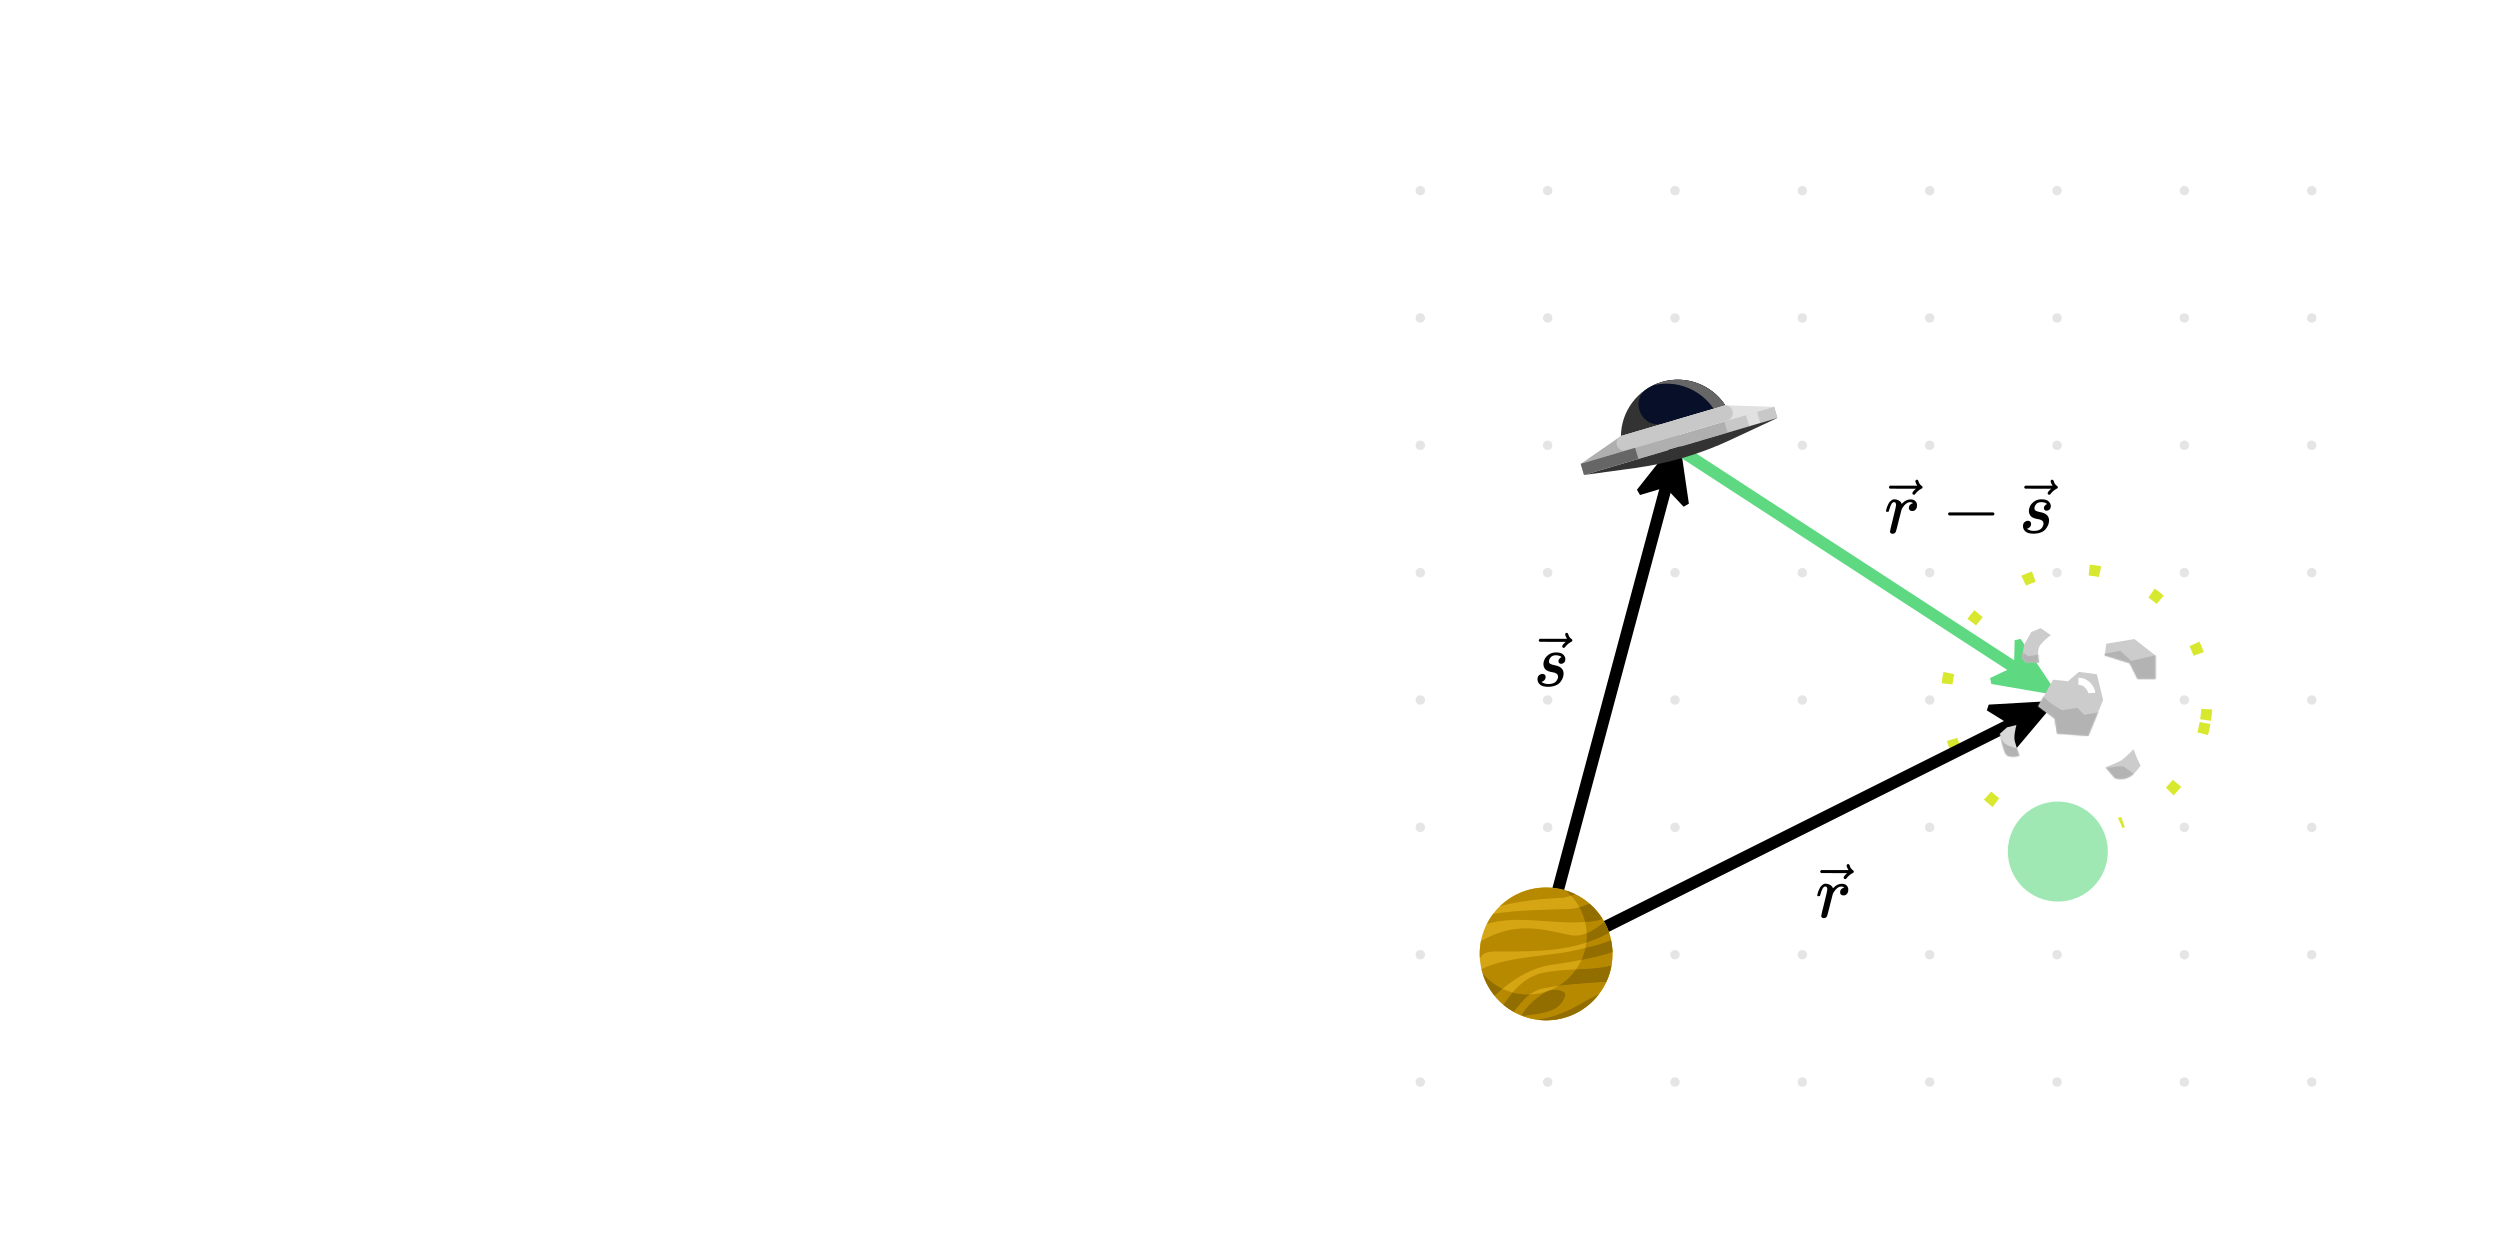 <svg width="1600" height="792" viewBox="0 0 1600 792" fill="none" xmlns="http://www.w3.org/2000/svg">
<circle cx="909" cy="122" r="3" fill="#E5E5E5"/>
<circle cx="990.5" cy="122" r="3" fill="#E5E5E5"/>
<circle cx="1072" cy="122" r="3" fill="#E5E5E5"/>
<circle cx="1153.5" cy="122" r="3" fill="#E5E5E5"/>
<circle cx="1235" cy="122" r="3" fill="#E5E5E5"/>
<circle cx="1316.5" cy="122" r="3" fill="#E5E5E5"/>
<circle cx="1398" cy="122" r="3" fill="#E5E5E5"/>
<circle cx="1479.5" cy="122" r="3" fill="#E5E5E5"/>
<circle cx="909" cy="203.5" r="3" fill="#E5E5E5"/>
<circle cx="990.5" cy="203.5" r="3" fill="#E5E5E5"/>
<circle cx="1072" cy="203.5" r="3" fill="#E5E5E5"/>
<circle cx="1153.5" cy="203.5" r="3" fill="#E5E5E5"/>
<circle cx="1235" cy="203.5" r="3" fill="#E5E5E5"/>
<circle cx="1316.5" cy="203.5" r="3" fill="#E5E5E5"/>
<circle cx="1398" cy="203.5" r="3" fill="#E5E5E5"/>
<circle cx="1479.5" cy="203.5" r="3" fill="#E5E5E5"/>
<circle cx="909" cy="285" r="3" fill="#E5E5E5"/>
<circle cx="990.5" cy="285" r="3" fill="#E5E5E5"/>
<circle cx="1072" cy="285" r="3" fill="#E5E5E5"/>
<circle cx="1153.5" cy="285" r="3" fill="#E5E5E5"/>
<circle cx="1235" cy="285" r="3" fill="#E5E5E5"/>
<circle cx="1316.5" cy="285" r="3" fill="#E5E5E5"/>
<circle cx="1398" cy="285" r="3" fill="#E5E5E5"/>
<circle cx="1479.5" cy="285" r="3" fill="#E5E5E5"/>
<circle cx="909" cy="366.5" r="3" fill="#E5E5E5"/>
<circle cx="990.5" cy="366.5" r="3" fill="#E5E5E5"/>
<circle cx="1072" cy="366.5" r="3" fill="#E5E5E5"/>
<circle cx="1153.5" cy="366.5" r="3" fill="#E5E5E5"/>
<circle cx="1235" cy="366.5" r="3" fill="#E5E5E5"/>
<circle cx="1316.5" cy="366.5" r="3" fill="#E5E5E5"/>
<circle cx="1398" cy="366.5" r="3" fill="#E5E5E5"/>
<circle cx="1479.5" cy="366.5" r="3" fill="#E5E5E5"/>
<circle cx="909" cy="448" r="3" fill="#E5E5E5"/>
<circle cx="990.5" cy="448" r="3" fill="#E5E5E5"/>
<circle cx="1072" cy="448" r="3" fill="#E5E5E5"/>
<circle cx="1153.5" cy="448" r="3" fill="#E5E5E5"/>
<circle cx="1235" cy="448" r="3" fill="#E5E5E5"/>
<circle cx="1316.5" cy="448" r="3" fill="#E5E5E5"/>
<circle cx="1398" cy="448" r="3" fill="#E5E5E5"/>
<circle cx="1479.5" cy="448" r="3" fill="#E5E5E5"/>
<circle cx="909" cy="529.5" r="3" fill="#E5E5E5"/>
<circle cx="990.5" cy="529.5" r="3" fill="#E5E5E5"/>
<circle cx="1072" cy="529.5" r="3" fill="#E5E5E5"/>
<circle cx="1153.5" cy="529.5" r="3" fill="#E5E5E5"/>
<circle cx="1235" cy="529.5" r="3" fill="#E5E5E5"/>
<circle cx="1316.5" cy="529.5" r="3" fill="#E5E5E5"/>
<circle cx="1398" cy="529.5" r="3" fill="#E5E5E5"/>
<circle cx="1479.5" cy="529.5" r="3" fill="#E5E5E5"/>
<circle cx="909" cy="611" r="3" fill="#E5E5E5"/>
<circle cx="990.5" cy="611" r="3" fill="#E5E5E5"/>
<circle cx="1072" cy="611" r="3" fill="#E5E5E5"/>
<circle cx="1153.5" cy="611" r="3" fill="#E5E5E5"/>
<circle cx="1235" cy="611" r="3" fill="#E5E5E5"/>
<circle cx="1316.5" cy="611" r="3" fill="#E5E5E5"/>
<circle cx="1398" cy="611" r="3" fill="#E5E5E5"/>
<circle cx="1479.5" cy="611" r="3" fill="#E5E5E5"/>
<circle cx="909" cy="692.5" r="3" fill="#E5E5E5"/>
<circle cx="990.5" cy="692.5" r="3" fill="#E5E5E5"/>
<circle cx="1072" cy="692.5" r="3" fill="#E5E5E5"/>
<circle cx="1153.5" cy="692.5" r="3" fill="#E5E5E5"/>
<circle cx="1235" cy="692.5" r="3" fill="#E5E5E5"/>
<circle cx="1316.5" cy="692.5" r="3" fill="#E5E5E5"/>
<circle cx="1398" cy="692.5" r="3" fill="#E5E5E5"/>
<circle cx="1479.5" cy="692.5" r="3" fill="#E5E5E5"/>
<circle cx="1329" cy="448" r="83.549" transform="rotate(10.184 1329 448)" stroke="#D8E82E" stroke-width="7" stroke-dasharray="7 36"/>
<g clip-path="url(#clip0_185_72468)">
<path d="M1047.64 313.431L1071.71 282.978L1075.27 283.932L1080.88 322.338L1077.5 324.294L1065.85 311.95L1049.6 316.818L1047.64 313.431Z" fill="black"/>
<path d="M1068.93 301.64L962.919 697.285" stroke="black" stroke-width="7.62"/>
</g>
<g clip-path="url(#clip1_185_72468)">
<path d="M1285.99 463.586L1312.38 450.393L1313.2 452.042L1288.19 481.726L1284.48 480.489L1285.99 463.586ZM1272.8 450.944L1311.55 448.743L1312.38 450.392L1285.99 463.586L1271.57 454.654L1272.8 450.944Z" fill="black"/>
<path d="M1295.75 459.051L929.398 642.244" stroke="black" stroke-width="7.62"/>
</g>
<g clip-path="url(#clip2_185_72468)">
<path d="M1288.98 426.679L1313.71 442.76L1312.71 444.305L1274.45 437.755L1273.64 433.929L1288.98 426.679ZM1293.21 408.902L1314.72 441.214L1313.71 442.759L1288.98 426.678L1289.38 409.713L1293.21 408.902Z" fill="#5ED981"/>
<path d="M1297.83 432.799L954.442 209.509" stroke="#5ED981" stroke-width="7.62"/>
</g>
<path d="M1207 327.109C1207.03 327.012 1207.06 326.882 1207.1 326.719C1207.13 326.557 1207.21 326.2 1207.34 325.648C1207.47 325.096 1207.63 324.593 1207.83 324.139C1208.02 323.684 1208.27 323.149 1208.56 322.532C1208.85 321.915 1209.17 321.428 1209.53 321.071C1209.89 320.714 1210.31 320.357 1210.8 320C1211.28 319.643 1211.82 319.497 1212.4 319.562C1213.35 319.562 1214.17 319.756 1214.89 320.146C1215.6 320.536 1216.11 320.893 1216.4 321.217C1216.69 321.542 1216.87 321.866 1216.93 322.191C1217 322.386 1217.05 322.483 1217.08 322.483C1217.11 322.483 1217.24 322.37 1217.47 322.142C1219.03 320.454 1220.83 319.61 1222.87 319.61H1223.02C1224.58 319.61 1225.75 320.276 1226.53 321.607C1226.79 322.224 1226.92 322.824 1226.92 323.408C1226.92 324.382 1226.7 325.161 1226.28 325.746C1225.86 326.33 1225.44 326.703 1225.02 326.865C1224.59 327.028 1224.19 327.093 1223.8 327.06C1223.15 327.06 1222.63 326.882 1222.24 326.525C1221.85 326.168 1221.66 325.697 1221.66 325.113C1221.66 323.554 1222.57 322.516 1224.38 321.996C1223.67 321.574 1223.08 321.363 1222.63 321.363C1220.81 321.363 1219.14 322.564 1217.61 324.966C1217.29 325.486 1217.05 326.021 1216.88 326.573C1216.72 327.125 1216.17 329.284 1215.23 333.049C1214.13 337.594 1213.49 340.012 1213.33 340.304C1212.91 341.181 1212.21 341.619 1211.24 341.619C1210.81 341.619 1210.47 341.522 1210.21 341.327C1209.95 341.132 1209.78 340.937 1209.68 340.743C1209.58 340.548 1209.55 340.386 1209.58 340.256C1209.58 339.834 1210.23 337.042 1211.53 331.881C1212.83 326.719 1213.48 323.847 1213.48 323.262C1213.48 321.996 1213.05 321.363 1212.21 321.363C1211.53 321.363 1210.94 321.818 1210.46 322.727C1209.97 323.636 1209.58 324.626 1209.29 325.697C1209 326.768 1208.82 327.352 1208.75 327.45C1208.69 327.515 1208.43 327.547 1207.97 327.547H1207.29C1207.1 327.352 1207 327.206 1207 327.109Z" fill="black"/>
<path d="M1225.85 307.972C1225.85 307.713 1225.93 307.486 1226.09 307.291C1226.25 307.096 1226.5 306.999 1226.82 306.999C1227.05 306.999 1227.24 307.08 1227.41 307.242C1227.57 307.372 1227.73 307.68 1227.89 308.167C1228.22 309.368 1228.88 310.293 1229.89 310.943C1230.25 311.17 1230.43 311.462 1230.43 311.819C1230.43 312.111 1230.38 312.306 1230.28 312.403C1230.18 312.501 1229.96 312.647 1229.6 312.842C1228.2 313.556 1226.99 314.578 1225.95 315.909C1225.88 315.974 1225.8 316.072 1225.7 316.201C1225.61 316.331 1225.52 316.429 1225.46 316.494C1225.39 316.558 1225.31 316.591 1225.22 316.591C1225.12 316.591 1225.01 316.607 1224.88 316.64C1224.65 316.64 1224.44 316.558 1224.24 316.396C1224.05 316.234 1223.93 315.99 1223.9 315.666C1223.9 315.049 1224.66 314.091 1226.19 312.793H1217.86L1209.54 312.744C1209.12 312.452 1208.9 312.144 1208.9 311.819C1208.9 311.592 1209.12 311.267 1209.54 310.845H1227.02C1226.24 309.612 1225.85 308.654 1225.85 307.972Z" fill="black"/>
<path d="M1246.75 329.544C1246.75 329.544 1246.75 329.333 1246.75 328.911C1246.75 328.489 1246.97 328.164 1247.43 327.937H1275.72C1276.2 328.197 1276.45 328.521 1276.45 328.911C1276.45 329.3 1276.2 329.625 1275.72 329.885H1247.43C1246.97 329.658 1246.75 329.333 1246.75 328.911V329.544Z" fill="black"/>
<path d="M1298.49 327.011C1298.49 325.973 1298.75 324.918 1299.27 323.846C1299.79 322.775 1300.7 321.785 1302 320.876C1303.3 319.967 1304.87 319.529 1306.72 319.562C1308.73 319.562 1310.2 320 1311.1 320.876C1312.01 321.753 1312.48 322.727 1312.52 323.798C1312.52 324.837 1312.24 325.599 1311.69 326.086C1311.14 326.573 1310.52 326.833 1309.84 326.865C1309.42 326.865 1309.03 326.735 1308.67 326.476C1308.31 326.216 1308.12 325.794 1308.09 325.21C1308.09 324.69 1308.23 324.236 1308.52 323.846C1308.82 323.457 1309.09 323.165 1309.35 322.97C1309.61 322.775 1309.82 322.678 1309.98 322.678C1310.02 322.678 1310.03 322.662 1310.03 322.629C1310.03 322.532 1309.92 322.386 1309.69 322.191C1309.47 321.996 1309.06 321.818 1308.48 321.655C1307.89 321.493 1307.26 321.396 1306.58 321.363C1305.02 321.363 1303.88 321.785 1303.17 322.629C1302.45 323.473 1302.08 324.333 1302.05 325.21C1302.05 326.021 1302.36 326.589 1302.97 326.914C1303.59 327.239 1304.48 327.515 1305.65 327.742C1306.82 327.969 1307.66 328.212 1308.18 328.472C1310.33 329.414 1311.4 330.972 1311.4 333.147C1311.4 334.056 1311.22 334.964 1310.86 335.873C1310.5 336.782 1309.97 337.691 1309.25 338.6C1308.54 339.509 1307.52 340.223 1306.19 340.743C1304.86 341.262 1303.33 341.538 1301.61 341.57C1299.11 341.57 1297.34 341.1 1296.3 340.158C1295.26 339.217 1294.73 338.113 1294.7 336.847C1294.7 335.581 1295.04 334.672 1295.72 334.12C1296.4 333.569 1297.11 333.293 1297.86 333.293C1298.35 333.293 1298.8 333.439 1299.22 333.731C1299.65 334.023 1299.87 334.526 1299.91 335.24C1299.91 336.084 1299.61 336.799 1299.03 337.383C1298.44 337.967 1297.94 338.259 1297.52 338.259C1297.45 338.292 1297.41 338.308 1297.37 338.308C1297.34 338.308 1297.32 338.34 1297.32 338.405C1297.36 338.503 1297.49 338.633 1297.71 338.795C1297.94 338.957 1298.44 339.168 1299.22 339.428C1300 339.688 1300.9 339.801 1301.9 339.769C1303.07 339.769 1304.08 339.59 1304.92 339.233C1305.76 338.876 1306.38 338.422 1306.77 337.87C1307.16 337.318 1307.44 336.815 1307.6 336.36C1307.76 335.906 1307.84 335.5 1307.84 335.143C1307.84 334.234 1307.5 333.552 1306.82 333.098C1306.14 332.643 1305.36 332.368 1304.48 332.27C1303.61 332.173 1302.65 331.929 1301.61 331.54C1300.57 331.15 1299.81 330.582 1299.32 329.836C1298.77 329.024 1298.49 328.083 1298.49 327.011Z" fill="black"/>
<path d="M1312.43 307.973C1312.43 307.714 1312.51 307.487 1312.67 307.292C1312.83 307.097 1313.07 307 1313.4 307C1313.63 307 1313.82 307.081 1313.98 307.243C1314.15 307.373 1314.31 307.681 1314.47 308.168C1314.79 309.369 1315.46 310.294 1316.47 310.944C1316.82 311.171 1317 311.463 1317 311.82C1317 312.112 1316.95 312.307 1316.86 312.404C1316.76 312.502 1316.53 312.648 1316.17 312.843C1314.78 313.557 1313.56 314.579 1312.52 315.91C1312.46 315.975 1312.38 316.073 1312.28 316.202C1312.18 316.332 1312.1 316.43 1312.04 316.495C1311.97 316.559 1311.89 316.592 1311.79 316.592C1311.69 316.592 1311.58 316.608 1311.45 316.641C1311.22 316.641 1311.01 316.559 1310.82 316.397C1310.62 316.235 1310.51 315.991 1310.48 315.667C1310.48 315.05 1311.24 314.092 1312.77 312.794H1304.44L1296.11 312.745C1295.69 312.453 1295.48 312.145 1295.48 311.82C1295.48 311.593 1295.69 311.268 1296.11 310.846H1313.59C1312.81 309.613 1312.43 308.655 1312.43 307.973Z" fill="black"/>
<path d="M1163 573.109C1163.03 573.012 1163.06 572.882 1163.1 572.719C1163.13 572.557 1163.21 572.2 1163.34 571.648C1163.47 571.096 1163.63 570.593 1163.83 570.139C1164.02 569.684 1164.27 569.149 1164.56 568.532C1164.85 567.915 1165.17 567.428 1165.53 567.071C1165.89 566.714 1166.31 566.357 1166.8 566C1167.28 565.643 1167.82 565.497 1168.4 565.562C1169.35 565.562 1170.17 565.756 1170.89 566.146C1171.6 566.536 1172.11 566.893 1172.4 567.217C1172.69 567.542 1172.87 567.866 1172.93 568.191C1173 568.386 1173.05 568.483 1173.08 568.483C1173.11 568.483 1173.24 568.37 1173.47 568.142C1175.03 566.454 1176.83 565.61 1178.87 565.61H1179.02C1180.58 565.61 1181.75 566.276 1182.53 567.607C1182.79 568.224 1182.92 568.824 1182.92 569.408C1182.92 570.382 1182.7 571.161 1182.28 571.746C1181.86 572.33 1181.44 572.703 1181.02 572.865C1180.59 573.028 1180.19 573.093 1179.8 573.06C1179.15 573.06 1178.63 572.882 1178.24 572.525C1177.85 572.168 1177.66 571.697 1177.66 571.113C1177.66 569.554 1178.57 568.516 1180.38 567.996C1179.67 567.574 1179.08 567.363 1178.63 567.363C1176.81 567.363 1175.14 568.564 1173.61 570.966C1173.29 571.486 1173.05 572.021 1172.88 572.573C1172.72 573.125 1172.17 575.284 1171.23 579.049C1170.13 583.594 1169.49 586.012 1169.33 586.304C1168.91 587.181 1168.21 587.619 1167.24 587.619C1166.81 587.619 1166.47 587.522 1166.21 587.327C1165.95 587.132 1165.78 586.937 1165.68 586.743C1165.58 586.548 1165.55 586.386 1165.58 586.256C1165.58 585.834 1166.23 583.042 1167.53 577.881C1168.83 572.719 1169.48 569.847 1169.48 569.262C1169.48 567.996 1169.05 567.363 1168.21 567.363C1167.53 567.363 1166.94 567.818 1166.46 568.727C1165.97 569.636 1165.58 570.626 1165.29 571.697C1165 572.768 1164.82 573.352 1164.75 573.45C1164.69 573.515 1164.43 573.547 1163.97 573.547H1163.29C1163.1 573.352 1163 573.206 1163 573.109Z" fill="black"/>
<path d="M1181.85 553.972C1181.85 553.713 1181.93 553.486 1182.09 553.291C1182.25 553.096 1182.5 552.999 1182.82 552.999C1183.05 552.999 1183.24 553.08 1183.41 553.242C1183.57 553.372 1183.73 553.68 1183.89 554.167C1184.22 555.368 1184.88 556.293 1185.89 556.943C1186.25 557.17 1186.43 557.462 1186.43 557.819C1186.43 558.111 1186.38 558.306 1186.28 558.403C1186.18 558.501 1185.96 558.647 1185.6 558.842C1184.2 559.556 1182.99 560.578 1181.95 561.909C1181.88 561.974 1181.8 562.072 1181.7 562.201C1181.61 562.331 1181.52 562.429 1181.46 562.494C1181.39 562.558 1181.31 562.591 1181.22 562.591C1181.12 562.591 1181.01 562.607 1180.88 562.64C1180.65 562.64 1180.44 562.558 1180.24 562.396C1180.05 562.234 1179.93 561.99 1179.9 561.666C1179.9 561.049 1180.66 560.091 1182.19 558.793H1173.86L1165.54 558.744C1165.12 558.452 1164.9 558.144 1164.9 557.819C1164.9 557.592 1165.12 557.267 1165.54 556.845H1183.02C1182.24 555.612 1181.85 554.654 1181.85 553.972Z" fill="black"/>
<path d="M987.798 425.011C987.798 423.973 988.058 422.918 988.577 421.846C989.096 420.775 990.005 419.785 991.304 418.876C992.602 417.967 994.177 417.529 996.027 417.562C998.04 417.562 999.5 418 1000.41 418.876C1001.32 419.753 1001.79 420.727 1001.82 421.798C1001.82 422.837 1001.55 423.599 1000.99 424.086C1000.44 424.573 999.825 424.833 999.143 424.865C998.721 424.865 998.332 424.735 997.975 424.476C997.618 424.216 997.423 423.794 997.39 423.21C997.39 422.69 997.536 422.236 997.829 421.846C998.121 421.457 998.397 421.165 998.656 420.97C998.916 420.775 999.127 420.678 999.289 420.678C999.322 420.678 999.338 420.662 999.338 420.629C999.338 420.532 999.224 420.386 998.997 420.191C998.77 419.996 998.364 419.818 997.78 419.655C997.196 419.493 996.563 419.396 995.881 419.363C994.323 419.363 993.187 419.785 992.472 420.629C991.758 421.473 991.385 422.333 991.352 423.21C991.352 424.021 991.661 424.589 992.278 424.914C992.894 425.239 993.787 425.515 994.956 425.742C996.124 425.969 996.968 426.212 997.488 426.472C999.63 427.414 1000.7 428.972 1000.7 431.147C1000.7 432.056 1000.52 432.964 1000.17 433.873C999.809 434.782 999.273 435.691 998.559 436.6C997.845 437.509 996.822 438.223 995.491 438.743C994.16 439.262 992.635 439.538 990.914 439.57C988.415 439.57 986.646 439.1 985.607 438.158C984.568 437.217 984.032 436.113 984 434.847C984 433.581 984.341 432.672 985.023 432.12C985.704 431.569 986.418 431.293 987.165 431.293C987.652 431.293 988.106 431.439 988.528 431.731C988.95 432.023 989.178 432.526 989.21 433.24C989.21 434.084 988.918 434.799 988.334 435.383C987.749 435.967 987.246 436.259 986.824 436.259C986.759 436.292 986.711 436.308 986.678 436.308C986.646 436.308 986.629 436.34 986.629 436.405C986.662 436.503 986.792 436.633 987.019 436.795C987.246 436.957 987.749 437.168 988.528 437.428C989.307 437.688 990.2 437.801 991.206 437.769C992.375 437.769 993.381 437.59 994.225 437.233C995.069 436.876 995.686 436.422 996.076 435.87C996.465 435.318 996.741 434.815 996.903 434.36C997.066 433.906 997.147 433.5 997.147 433.143C997.147 432.234 996.806 431.552 996.124 431.098C995.443 430.643 994.664 430.368 993.787 430.27C992.911 430.173 991.953 429.929 990.914 429.54C989.875 429.15 989.113 428.582 988.626 427.836C988.074 427.024 987.798 426.083 987.798 425.011Z" fill="black"/>
<path d="M1001.73 405.973C1001.73 405.714 1001.81 405.487 1001.97 405.292C1002.14 405.097 1002.38 405 1002.7 405C1002.93 405 1003.13 405.081 1003.29 405.243C1003.45 405.373 1003.61 405.681 1003.78 406.168C1004.1 407.369 1004.77 408.294 1005.77 408.944C1006.13 409.171 1006.31 409.463 1006.31 409.82C1006.31 410.112 1006.26 410.307 1006.16 410.404C1006.06 410.502 1005.84 410.648 1005.48 410.843C1004.08 411.557 1002.87 412.579 1001.83 413.91C1001.76 413.975 1001.68 414.073 1001.58 414.202C1001.49 414.332 1001.41 414.43 1001.34 414.495C1001.28 414.559 1001.19 414.592 1001.1 414.592C1001 414.592 1000.89 414.608 1000.76 414.641C1000.53 414.641 1000.32 414.559 1000.12 414.397C999.928 414.235 999.815 413.991 999.782 413.667C999.782 413.05 1000.55 412.092 1002.07 410.794H993.744L985.418 410.745C984.996 410.453 984.785 410.145 984.785 409.82C984.785 409.593 984.996 409.268 985.418 408.846H1002.9C1002.12 407.613 1001.73 406.655 1001.73 405.973Z" fill="black"/>
<path d="M1304.5 452L1314 435L1323.5 436L1330.5 430L1342 431.5L1346 448L1336.5 471L1316.5 469.5L1315 460L1304.5 452Z" fill="#CCCCCC"/>
<mask id="mask0_185_72468" style="mask-type:alpha" maskUnits="userSpaceOnUse" x="1304" y="430" width="42" height="41">
<path d="M1304.5 452L1314 435L1323.5 436L1330.5 430L1342 431.5L1346 448L1336.5 471L1316.5 469.5L1315 460L1304.5 452Z" fill="#CCCCCC"/>
</mask>
<g mask="url(#mask0_185_72468)">
<path d="M1312.5 449.999C1307.3 446.399 1301.33 437.832 1299 433.999L1297.5 452.999L1308.5 473.999L1343 474.999L1348 454.999L1334 457.499L1329.5 452.999L1320 454.499C1319.67 454.499 1317.7 453.599 1312.5 449.999Z" fill="#B3B3B3"/>
<path d="M1330.18 436.065C1333.04 436.066 1334.84 437.191 1336.1 438.502C1337.89 440.355 1338.64 442.278 1338.7 443.503" stroke="white" stroke-width="4.551"/>
</g>
<path d="M1363 424.499L1347 419.499L1348 411.999L1366 408.999L1379.5 419.499V434.499H1368L1363 424.499Z" fill="#CCCCCC"/>
<mask id="mask1_185_72468" style="mask-type:alpha" maskUnits="userSpaceOnUse" x="1347" y="408" width="33" height="27">
<path d="M1363 424.499L1347 419.499L1348 411.999L1366 408.999L1379.5 419.499V434.499H1368L1363 424.499Z" fill="#CCCCCC"/>
</mask>
<g mask="url(#mask1_185_72468)">
<path d="M1357 416.499L1340.5 419.499L1354.5 434.499L1386.5 444.999L1383 418.499L1364 422.999L1357 416.499Z" fill="#B3B3B3"/>
</g>
<path d="M1289.5 474.499C1288.7 471.699 1289.83 466.666 1290.5 463.999L1284.5 465.499L1280 469.499C1280.83 474.166 1282.5 482.299 1284.5 483.499C1286.5 484.699 1290.83 484.499 1292.5 483.499C1291.83 482.332 1290.3 477.299 1289.5 474.499Z" fill="#D9D9D9"/>
<mask id="mask2_185_72468" style="mask-type:alpha" maskUnits="userSpaceOnUse" x="1280" y="463" width="13" height="22">
<path d="M1289.5 474.499C1288.7 471.699 1289.83 466.666 1290.5 463.999L1284.5 464.999L1280 469.499C1280.83 474.166 1282.5 482.299 1284.5 483.499C1286.5 484.699 1290.83 484.499 1292.5 483.499C1291.83 482.332 1290.3 477.299 1289.5 474.499Z" fill="#D9D9D9"/>
</mask>
<g mask="url(#mask2_185_72468)">
<path d="M1285 476.999C1279.4 474.599 1279.5 465.999 1278.5 463.999L1270 469.999L1278 489.499H1299C1301.4 489.499 1300 483.499 1299 480.499C1296.67 480.332 1290.6 479.399 1285 476.999Z" fill="#B3B3B3"/>
</g>
<path d="M1358.5 485.999C1356.5 487.599 1350.33 489.999 1347.5 490.999L1353.5 497.999C1354.33 498.166 1357.19 499.27 1361 497.999C1365.5 496.499 1368.33 492.166 1370 489.999L1368 485.999L1365.5 479.499C1364 480.999 1360.5 484.399 1358.5 485.999Z" fill="#CCCCCC"/>
<mask id="mask3_185_72468" style="mask-type:alpha" maskUnits="userSpaceOnUse" x="1347" y="479" width="23" height="20">
<path d="M1358.5 485.999C1356.5 487.599 1350.33 489.999 1347.5 490.999L1353.5 497.999C1354.33 498.166 1357.19 499.27 1361 497.999C1365.5 496.499 1368.33 492.166 1370 489.999L1368 485.999L1365.5 479.499C1364 480.999 1360.5 484.399 1358.5 485.999Z" fill="#CCCCCC"/>
</mask>
<g mask="url(#mask3_185_72468)">
<path d="M1355 490.499L1344.5 491.999C1344.5 494.332 1346 499.699 1352 502.499C1358 505.299 1365.17 499.999 1368 496.999L1359 490.499H1355Z" fill="#B3B3B3"/>
</g>
<path d="M1306 412.5C1303.6 415.3 1304.33 421.333 1305 424H1296.5L1294 421L1295.5 412.5L1300 404.5L1306 402L1312.5 406.5C1311.33 407.333 1308.4 409.7 1306 412.5Z" fill="#CCCCCC"/>
<mask id="mask4_185_72468" style="mask-type:alpha" maskUnits="userSpaceOnUse" x="1294" y="402" width="19" height="22">
<path d="M1306 412.5C1303.6 415.3 1304.33 421.333 1305 424H1296.5L1294 421L1295.5 412L1300 404.5L1306 402L1312.5 406.5C1311.33 407.333 1308.4 409.7 1306 412.5Z" fill="#CCCCCC"/>
</mask>
<g mask="url(#mask4_185_72468)">
<path d="M1298 419.999L1292 415.499V425.999L1309 426.999L1306.5 418.499L1298 419.999Z" fill="#B3B3B3"/>
</g>
<path d="M1013.74 303.948L1137.52 267.447L1135.42 260.329L1011.64 296.83L1013.74 303.948Z" fill="#AFAFAF"/>
<path d="M1105.64 276.842L1137.52 267.44L1135.42 260.323L1103.54 269.724L1105.64 276.842Z" fill="#C8C8C8"/>
<path d="M1119.48 272.766L1126.6 270.667L1124.5 263.549L1117.38 265.648L1119.48 272.766Z" fill="#E1E1E1"/>
<path d="M1037.4 279.067C1037.53 263.476 1047.75 249.138 1063.49 244.496C1079.22 239.853 1095.58 246.353 1104.15 259.373L1037.4 279.059V279.067Z" fill="#333333"/>
<path d="M1064.74 270.998C1050.88 275.086 1042.25 256.142 1054.52 248.505C1057.24 246.806 1060.25 245.453 1063.47 244.496C1079.21 239.853 1095.57 246.353 1104.14 259.373L1064.74 270.991V270.998Z" fill="#080F28"/>
<path d="M1058.26 246.547C1072.48 243.028 1088.06 248.836 1096.71 261.576L1104.15 259.381C1095.58 246.353 1079.21 239.861 1063.48 244.503C1061.54 245.079 1059.69 245.813 1057.92 246.663C1058.04 246.627 1058.15 246.576 1058.26 246.547Z" fill="#666666"/>
<path d="M1070.76 269.225L1104.13 259.379L1135.42 260.372L1073.54 278.626L1070.76 269.225Z" fill="#E1E1E1"/>
<path d="M1071.01 269.148L1104.09 259.388C1104.09 259.388 1104.15 259.374 1104.18 259.381C1109.88 259.561 1110.91 267.601 1105.44 269.213L1073.78 278.549C1073.65 278.592 1073.5 278.513 1073.46 278.369L1070.84 269.472C1070.8 269.335 1070.88 269.184 1071.02 269.148H1071.01Z" fill="#C8C8C8"/>
<path d="M1070.76 269.229L1037.39 279.069L1011.65 296.883L1073.54 278.63L1070.76 269.229Z" fill="#AFAFAF"/>
<path d="M1070.27 269.373L1038.15 278.845C1037.65 278.989 1037.18 279.22 1036.75 279.515C1032.17 282.682 1035.58 289.822 1040.92 288.246L1073.05 278.773C1073.32 278.694 1073.48 278.406 1073.4 278.133L1070.92 269.726C1070.84 269.452 1070.55 269.294 1070.27 269.373Z" fill="#C8C8C8"/>
<path d="M1075.64 285.746L1013.75 303.999L1046.63 299.501C1057.16 298.061 1067.56 295.823 1077.74 292.821C1087.91 289.82 1097.85 286.055 1107.48 281.549L1137.53 267.492L1075.65 285.746H1075.64Z" fill="#333333"/>
<path d="M1013.75 303.957L1048.56 293.694L1046.46 286.576L1011.66 296.839L1013.75 303.957Z" fill="#666666"/>
<path d="M989.5 653C1012.97 653 1032 633.972 1032 610.5C1032 587.028 1012.97 568 989.5 568C966.028 568 947 587.028 947 610.5C947 633.972 966.028 653 989.5 653Z" fill="#D6A513"/>
<path d="M1026.76 590.051C1019.86 595.611 1012.73 600.309 1004.12 598.318C985.02 594.166 969.615 590.051 947.825 602.214C947.291 604.897 947.012 607.665 947.012 610.506C947.012 611.489 947.06 612.46 947.121 613.431C949.585 608.163 956.31 608.952 961.555 608.952C984.874 608.952 1008.19 608.952 1029.81 597.019C1029 594.591 1027.98 592.26 1026.77 590.051H1026.76Z" fill="#B78900"/>
<path d="M948.123 620.13C949.604 626.503 952.505 632.33 956.487 637.246C967.364 627.34 979.273 619.158 994.653 617.228C1007.64 615.274 1020.28 613.319 1031.98 609.411C1031.91 606.728 1031.57 604.13 1031.04 601.593C1025.68 603.984 1019.95 605.429 1014.77 606.582C992.772 612.87 968.918 610.807 948.135 620.13H948.123Z" fill="#B78900"/>
<path d="M985.203 623.144C974.557 626.689 968.645 633.79 962.733 642.057C962.49 642.337 962.235 642.604 961.98 642.859C964.056 644.631 966.326 646.197 968.718 647.557C973.986 641.22 978.842 634.349 987.558 632.601C1001.92 629.724 1014.98 629.469 1028.04 628.388C1029.57 625.099 1030.69 621.59 1031.33 617.912C1016.9 621.445 1000.55 619.308 985.179 623.144H985.203Z" fill="#B78900"/>
<path d="M1001.75 637.33C1002.34 635.558 1000.57 634.381 998.204 633.786C994.829 632.936 991.236 633.616 988.286 635.473C982.375 639.188 977.276 643.643 973.926 649.288L974.642 650.295C986.065 648.426 998.301 648.523 1001.75 637.33Z" fill="#B78900"/>
<path d="M1000.57 647.964C994.936 650.429 989.206 651.837 983.428 652.553C985.419 652.844 987.446 653.002 989.509 653.002C1003.3 653.002 1015.54 646.423 1023.29 636.25C1015.56 639.746 1008.31 644.869 1000.57 647.976V647.964Z" fill="#B78900"/>
<path d="M1008.23 572.374C1002.58 569.582 996.236 568.016 989.511 568.016C978.075 568.016 967.696 572.544 960.061 579.9C972.503 576.635 985.529 575.299 998.203 574.668C1001.54 574.668 1004.89 573.49 1008.23 572.374Z" fill="#B78900"/>
<path d="M1014.76 590.037C1017.83 590.037 1021.89 589.527 1025.67 588.204C1023.36 584.477 1020.49 581.139 1017.17 578.286C1012.78 580.095 1008.16 581.758 1004.12 581.758C987.867 582.341 971.333 582.353 955.637 584.878C954.119 586.881 952.772 589.042 951.631 591.3C971.576 585.303 993.864 591.858 1014.77 590.037H1014.76Z" fill="#B78900"/>
<path d="M1008.26 572.372C1007.35 572.675 1006.44 572.979 1005.53 573.27C1007.58 575.491 1009.36 577.943 1010.83 580.602C1012.94 579.971 1015.09 579.145 1017.2 578.271C1019.66 580.383 1021.88 582.763 1023.79 585.373C1023.66 585.191 1023.53 585.008 1023.39 584.826C1023.08 584.414 1022.76 584.001 1022.42 583.6C1022.26 583.406 1022.1 583.212 1021.93 583.018C1021.68 582.726 1021.43 582.435 1021.18 582.156C1021.01 581.974 1020.84 581.779 1020.67 581.597C1020.41 581.306 1020.13 581.015 1019.85 580.735C1019.69 580.578 1019.53 580.408 1019.38 580.25C1019.04 579.91 1018.7 579.582 1018.34 579.267C1018.23 579.17 1018.14 579.072 1018.03 578.975C1017.07 578.101 1016.06 577.276 1015.03 576.499C1014.96 576.438 1014.87 576.39 1014.8 576.329C1014.35 575.989 1013.89 575.661 1013.42 575.346C1013.33 575.285 1013.26 575.236 1013.17 575.176C1012.66 574.836 1012.14 574.496 1011.61 574.168C1011.59 574.168 1011.57 574.144 1011.56 574.132C1008.58 572.323 1005.37 570.879 1001.98 569.847C1001.98 569.847 1001.99 569.859 1002 569.871C1004.17 570.539 1006.27 571.364 1008.27 572.359L1008.26 572.372Z" fill="#B78900"/>
<path d="M983.449 652.551C989.227 651.835 994.957 650.427 1000.59 647.963C1008.32 644.867 1015.56 639.757 1023.28 636.26C1025.14 633.833 1026.74 631.186 1028.04 628.382C1018.03 629.207 1008.02 629.572 997.433 630.98C992.068 634.257 985.816 636.236 979.115 636.467C975.121 639.465 972.001 643.617 968.724 647.55C966.32 646.203 964.062 644.637 961.986 642.852C962.241 642.597 962.496 642.33 962.739 642.051C964.463 639.647 966.174 637.341 968.008 635.192C965.774 634.597 963.613 633.808 961.562 632.825C959.838 634.245 958.15 635.714 956.475 637.232C953.112 633.08 950.527 628.261 948.912 623.028C948.888 623.004 948.876 622.98 948.852 622.968C951.729 632.352 957.75 640.339 965.701 645.717C965.725 645.729 965.75 645.753 965.786 645.766C966.296 646.105 966.806 646.433 967.328 646.761C967.413 646.81 967.486 646.858 967.571 646.907C968.068 647.21 968.566 647.489 969.076 647.781C969.149 647.817 969.221 647.866 969.294 647.902C970.448 648.521 971.625 649.092 972.827 649.602C972.973 649.662 973.13 649.723 973.276 649.784C973.701 649.966 974.138 650.136 974.575 650.294C974.793 650.379 975.024 650.451 975.243 650.536C975.619 650.67 975.995 650.791 976.372 650.925C976.626 651.01 976.869 651.083 977.124 651.168C977.488 651.277 977.865 651.386 978.229 651.483C978.484 651.556 978.739 651.629 979.006 651.69C979.576 651.835 980.147 651.969 980.73 652.09C981.082 652.163 981.434 652.224 981.786 652.284C982.053 652.333 982.32 652.382 982.599 652.43C982.988 652.491 983.364 652.551 983.752 652.6C983.983 652.636 984.226 652.661 984.469 652.685C984.881 652.734 985.294 652.782 985.707 652.819C985.901 652.831 986.083 652.843 986.277 652.867C985.318 652.794 984.359 652.685 983.412 652.551H983.449ZM973.944 649.286C977.294 643.641 982.393 639.186 988.305 635.471C991.254 633.614 994.848 632.934 998.222 633.784C1000.59 634.379 1002.36 635.556 1001.77 637.329C998.32 648.533 986.083 648.436 974.66 650.294C974.332 649.82 974.284 649.759 973.944 649.286Z" fill="#B78900"/>
<path d="M1008.69 620.404C1016.47 620.015 1024.14 619.663 1031.34 617.915C1031.76 615.5 1031.99 613.023 1031.99 610.486C1031.99 610.134 1031.98 609.77 1031.97 609.418C1025.61 611.542 1018.96 613.084 1012.14 614.371C1011.16 616.495 1010.01 618.51 1008.69 620.404Z" fill="#B78900"/>
<path d="M1014.77 590.033C1014.67 590.033 1014.56 590.045 1014.46 590.057C1015.02 592.388 1015.35 594.792 1015.45 597.268C1019.41 595.678 1023.11 592.995 1026.75 590.057C1026.65 589.875 1026.54 589.681 1026.43 589.499C1026.32 589.317 1026.23 589.135 1026.12 588.953C1025.97 588.698 1025.81 588.455 1025.66 588.2C1021.88 589.523 1017.83 590.033 1014.76 590.033H1014.77Z" fill="#B78900"/>
<path d="M1031.05 601.606C1031.3 602.82 1031.52 604.058 1031.68 605.296C1031.33 602.443 1030.7 599.676 1029.81 597.029C1025.03 599.663 1020.16 601.727 1015.22 603.317C1015.08 604.434 1014.91 605.527 1014.68 606.619C1014.72 606.619 1014.74 606.607 1014.78 606.595C1019.96 605.442 1025.71 604.009 1031.05 601.606Z" fill="#B78900"/>
<path d="M1029.79 596.946C1029.77 596.861 1029.73 596.776 1029.71 596.703C1029.55 596.23 1029.38 595.768 1029.2 595.295C1029.16 595.21 1029.14 595.137 1029.1 595.052C1028.53 593.595 1027.89 592.175 1027.17 590.803C1027.13 590.731 1027.1 590.658 1027.06 590.585C1026.96 590.403 1026.87 590.233 1026.77 590.051C1023.13 592.988 1019.42 595.659 1015.47 597.261C1015.49 597.771 1015.52 598.281 1015.52 598.791C1015.52 600.32 1015.42 601.826 1015.24 603.307C1020.16 601.704 1025.04 599.653 1029.83 597.019C1029.83 596.994 1029.82 596.97 1029.8 596.934L1029.79 596.946Z" fill="#926D00"/>
<path d="M948.941 623.039C950.556 628.271 953.142 633.09 956.504 637.242C958.167 635.724 959.867 634.256 961.59 632.835C956.698 630.505 952.389 627.142 948.941 623.039Z" fill="#926D00"/>
<path d="M1031.97 609.424C1031.94 608.028 1031.84 606.656 1031.68 605.297C1031.52 604.046 1031.3 602.82 1031.05 601.606C1025.7 603.998 1019.97 605.442 1014.78 606.596C1014.75 606.596 1014.72 606.608 1014.69 606.62C1014.12 609.327 1013.25 611.925 1012.14 614.377C1018.96 613.09 1025.61 611.561 1031.97 609.424Z" fill="#926D00"/>
<path d="M968.025 635.205C966.192 637.354 964.468 639.648 962.757 642.064C962.514 642.343 962.259 642.61 962.004 642.865C964.08 644.637 966.35 646.203 968.741 647.563C972.019 643.618 975.138 639.466 979.132 636.48C978.695 636.492 978.246 636.516 977.797 636.516C974.41 636.516 971.145 636.055 968.025 635.217V635.205Z" fill="#926D00"/>
<path d="M1029.48 624.916C1030.13 623.108 1030.67 621.226 1031.07 619.308C1031.09 619.162 1031.13 619.029 1031.15 618.883C1031.21 618.555 1031.27 618.24 1031.32 617.912C1024.12 619.672 1016.46 620.012 1008.67 620.401C1005.7 624.649 1001.87 628.255 997.43 630.974C1008.02 629.566 1018.02 629.202 1028.03 628.376C1028.2 628.012 1028.37 627.636 1028.54 627.259C1028.6 627.114 1028.66 626.968 1028.72 626.834C1028.96 626.276 1029.17 625.718 1029.38 625.159C1029.42 625.074 1029.44 624.989 1029.46 624.904L1029.48 624.916Z" fill="#926D00"/>
<path d="M1001.77 637.33C1002.37 635.558 1000.59 634.381 998.227 633.786C994.853 632.936 991.26 633.616 988.31 635.473C982.398 639.188 977.3 643.643 973.949 649.288C974.277 649.761 974.326 649.822 974.665 650.295C986.088 648.426 998.325 648.523 1001.77 637.33Z" fill="#926D00"/>
<path d="M983.447 652.553C984.394 652.686 985.353 652.796 986.312 652.868C986.458 652.868 986.591 652.881 986.737 652.893C987.49 652.941 988.254 652.966 989.031 652.978C989.189 652.978 989.335 652.978 989.493 652.978C990.864 652.978 992.224 652.905 993.571 652.784C993.693 652.784 993.814 652.759 993.935 652.747C994.542 652.686 995.149 652.601 995.756 652.516C995.878 652.504 995.999 652.48 996.133 652.456C996.752 652.359 997.371 652.249 997.978 652.128C998.051 652.116 998.123 652.104 998.196 652.079C1002.29 651.23 1006.16 649.797 1009.72 647.867C1009.74 647.855 1009.76 647.843 1009.79 647.831C1013.33 645.901 1016.56 643.485 1019.4 640.669C1019.48 640.596 1019.56 640.523 1019.63 640.438C1020.03 640.025 1020.44 639.613 1020.82 639.188C1020.92 639.078 1021.02 638.981 1021.12 638.872C1021.49 638.447 1021.87 638.022 1022.23 637.585C1022.32 637.488 1022.39 637.391 1022.46 637.294C1022.74 636.954 1023.02 636.602 1023.29 636.25C1015.57 639.746 1008.33 644.857 1000.6 647.952C994.967 650.416 989.238 651.825 983.459 652.541L983.447 652.553Z" fill="#926D00"/>
<path d="M1001.98 569.888C1003.23 570.932 1004.41 572.073 1005.51 573.275C1006.42 572.983 1007.33 572.68 1008.24 572.376C1006.24 571.393 1004.14 570.555 1001.98 569.888Z" fill="#926D00"/>
<path d="M1025.67 588.2C1025.63 588.128 1025.59 588.067 1025.55 587.994C1025.04 587.181 1024.51 586.38 1023.93 585.615C1023.89 585.542 1023.83 585.469 1023.78 585.396C1021.86 582.786 1019.64 580.407 1017.19 578.295C1015.09 579.157 1012.92 579.982 1010.81 580.626C1012.43 583.563 1013.67 586.732 1014.47 590.07C1014.56 590.07 1014.67 590.058 1014.77 590.046C1017.84 590.046 1021.9 589.536 1025.67 588.213V588.2Z" fill="#926D00"/>
<g filter="url(#filter0_d_185_72468)">
<path d="M1348.02 513.801C1348.08 513.859 1348.14 513.917 1348.2 513.976L1348.34 514.113L1348.33 514.114C1356.17 522.058 1361 532.964 1361 545C1361 569.301 1341.3 589 1317 589C1292.7 589 1273 569.301 1273 545C1273 530.942 1279.59 518.423 1289.86 510.368L1317.22 483.001L1348.02 513.801Z" fill="white"/>
</g>
<path d="M1317 583C1296.01 583 1279 565.987 1279 545C1279 524.013 1296.01 507 1317 507C1337.99 507 1355 524.013 1355 545C1355 565.987 1337.99 583 1317 583Z" fill="#9FE8B3" stroke="white" stroke-width="12"/>
<defs>
<filter id="filter0_d_185_72468" x="1218" y="430.001" width="198" height="215.999" filterUnits="userSpaceOnUse" color-interpolation-filters="sRGB">
<feFlood flood-opacity="0" result="BackgroundImageFix"/>
<feColorMatrix in="SourceAlpha" type="matrix" values="0 0 0 0 0 0 0 0 0 0 0 0 0 0 0 0 0 0 127 0" result="hardAlpha"/>
<feOffset dy="2"/>
<feGaussianBlur stdDeviation="27.5"/>
<feColorMatrix type="matrix" values="0 0 0 0 0.624 0 0 0 0 0.91 0 0 0 0 0.702 0 0 0 1 0"/>
<feBlend mode="normal" in2="BackgroundImageFix" result="effect1_dropShadow_185_72468"/>
<feBlend mode="normal" in="SourceGraphic" in2="effect1_dropShadow_185_72468" result="shape"/>
</filter>
<clipPath id="clip0_185_72468">
<rect width="34.415" height="322.4" fill="white" transform="translate(1056.87 279.001) rotate(15)"/>
</clipPath>
<clipPath id="clip1_185_72468">
<rect width="34.415" height="355.185" fill="white" transform="translate(1304.68 435.001) rotate(63.433)"/>
</clipPath>
<clipPath id="clip2_185_72468">
<rect width="34.415" height="284.008" fill="white" transform="translate(1323.09 428.333) rotate(123.034)"/>
</clipPath>
</defs>
</svg>
